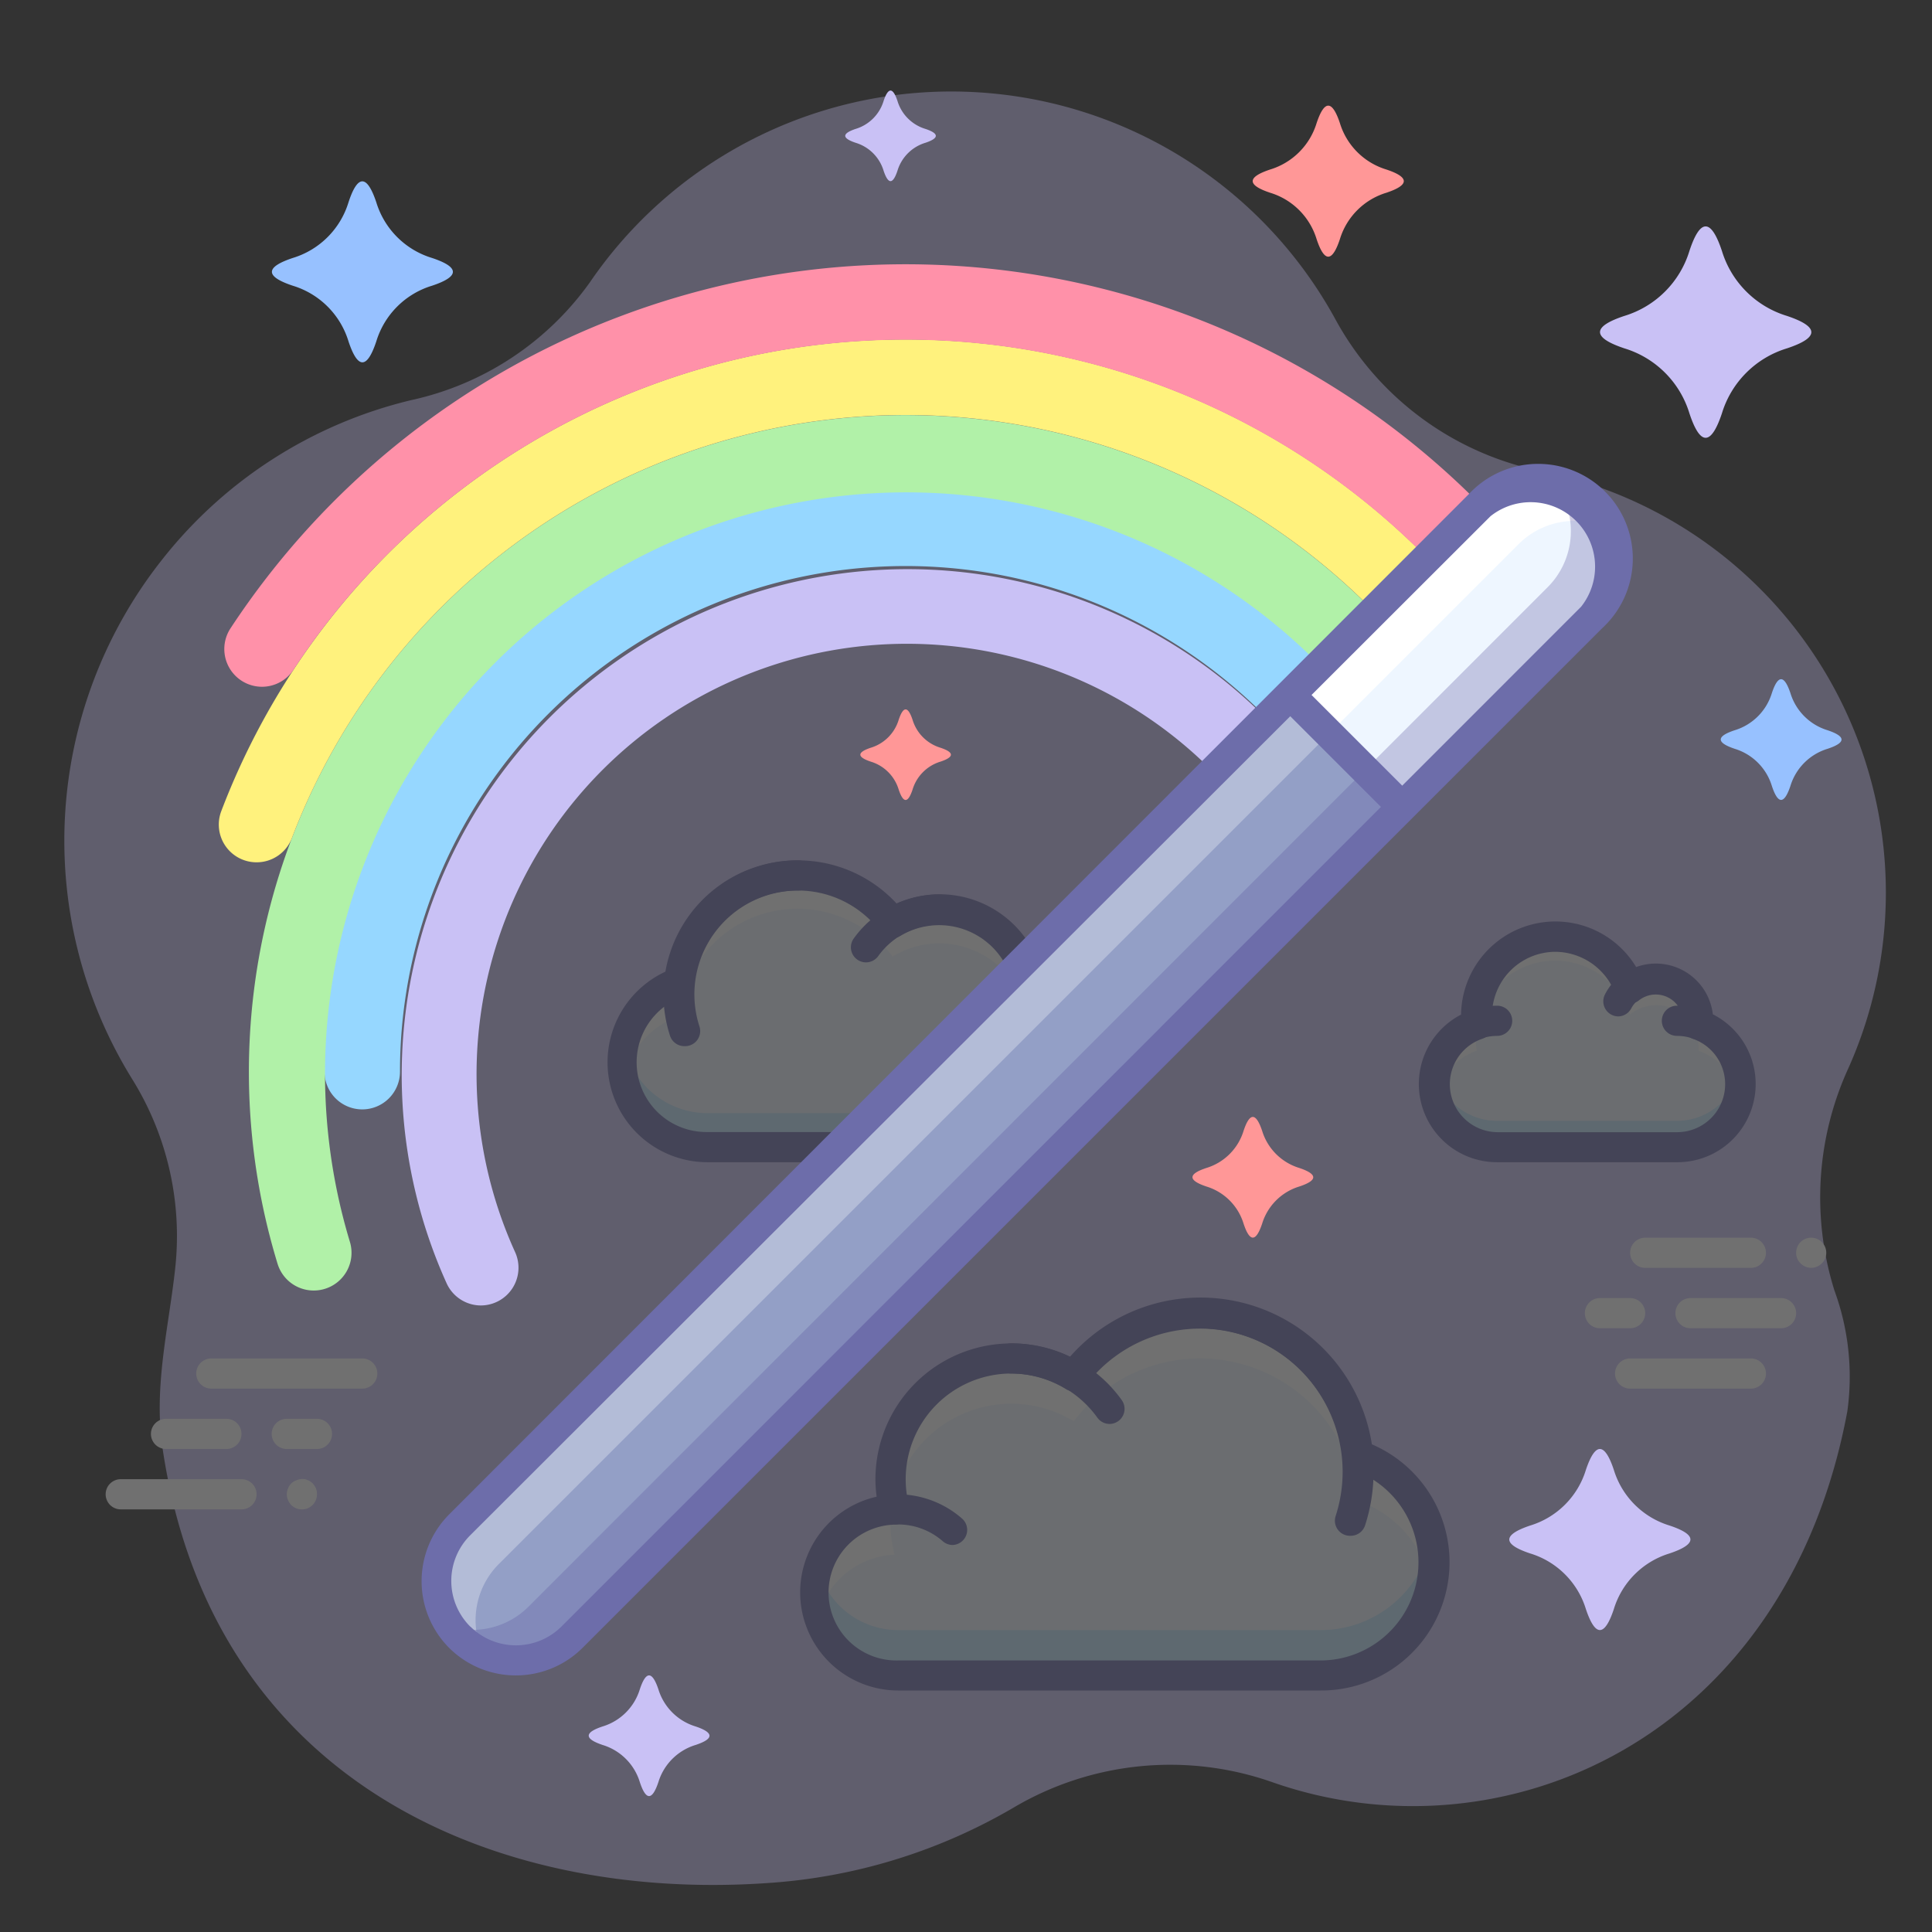 <?xml version="1.0" ?><svg data-name="005" id="_005" viewBox="0 0 128 128" xmlns="http://www.w3.org/2000/svg"><rect x="0" y="0" width="128" height="128" fill="#333333" stroke="none"/><defs><style>.cls-1{opacity:0.3;}.cls-2{fill:#c9c1f5;}.cls-3{fill:#fff;}.cls-4{fill:#eef6ff;}.cls-5{fill:#5cbeff;}.cls-6{fill:#6d6daa;}.cls-7{fill:#ff9797;}.cls-8{fill:#97c1ff;}.cls-9{fill:#96d7ff;}.cls-10{fill:#b1f1a8;}.cls-11{fill:#fff27d;}.cls-12{fill:#ff91a9;}.cls-13{fill:#939fc6;}.cls-14{fill:#5b559e;}</style></defs><title/><g class="cls-1"><path class="cls-2" d="M10.62,37.23a30,30,0,0,0-1.84,34.3A19.69,19.69,0,0,1,11.61,84c-.41,3.85-1.44,7.8-.85,11.89C14,118,32.72,126,50.81,124.76a37,37,0,0,0,16.34-5,20.4,20.4,0,0,1,17.16-1.68c15.15,5.31,34-2.74,38.08-24.57a16.6,16.6,0,0,0-.85-8,20.58,20.58,0,0,1,.93-14.76,28.49,28.49,0,0,0-20.34-39.53,20.06,20.06,0,0,1-13.62-10,29,29,0,0,0-49.44-2.5,19.68,19.68,0,0,1-11.83,7.79A29.83,29.83,0,0,0,10.62,37.23Z"/><path class="cls-3" d="M120,84a1,1,0,0,1-.71-.3,1,1,0,0,1-.22-.32A1,1,0,0,1,119,83a1,1,0,0,1,.29-.71,1,1,0,0,1,1.41,0,1,1,0,0,1,.22,1.09.87.87,0,0,1-.22.32A1,1,0,0,1,120,84Z"/><path class="cls-3" d="M118,88h-6a1,1,0,0,1,0-2h6a1,1,0,0,1,0,2Z"/><path class="cls-3" d="M116,84h-7a1,1,0,0,1,0-2h7a1,1,0,0,1,0,2Z"/><path class="cls-3" d="M108,88h-2a1,1,0,1,1,0-2h2a1,1,0,1,1,0,2Z"/><path class="cls-3" d="M116,92h-8a1,1,0,1,1,0-2h8a1,1,0,1,1,0,2Z"/><path class="cls-3" d="M20,100a1,1,0,0,1-.38-.07,1.19,1.19,0,0,1-.33-.22,1.16,1.16,0,0,1-.21-.33.95.95,0,0,1,0-.76.9.9,0,0,1,.54-.54A1,1,0,0,1,20.2,98a.65.65,0,0,1,.18.06.74.74,0,0,1,.18.09l.15.12a1.46,1.46,0,0,1,.22.33A1,1,0,0,1,21,99a1,1,0,0,1-.29.71,1.21,1.21,0,0,1-.32.22A1,1,0,0,1,20,100Z"/><path class="cls-3" d="M21,96H19a1,1,0,0,1,0-2h2a1,1,0,0,1,0,2Z"/><path class="cls-3" d="M24,92H14a1,1,0,1,1,0-2H24a1,1,0,0,1,0,2Z"/><path class="cls-3" d="M15,96H11a1,1,0,1,1,0-2h4a1,1,0,0,1,0,2Z"/><path class="cls-3" d="M16,100H8a1,1,0,0,1,0-2h8a1,1,0,0,1,0,2Z"/><path class="cls-4" d="M97.83,67.87A5.25,5.25,0,0,1,108,65.45a2.8,2.8,0,0,1,4.54,2.18c0,.08,0,.16,0,.24A4.18,4.18,0,0,1,111.1,76H99.2a4.18,4.18,0,0,1-1.37-8.13Z"/><path class="cls-3" d="M97.83,69.61A5.25,5.25,0,0,1,108,67.2a2.8,2.8,0,0,1,4.54,2.18c0,.08,0,.16,0,.24a4.19,4.19,0,0,1,2.71,3.09,4.15,4.15,0,0,0-2.71-4.83c0-.08,0-.16,0-.24A2.8,2.8,0,0,0,108,65.45a5.24,5.24,0,0,0-10.13,2.41,4.15,4.15,0,0,0-2.73,4.84A4.19,4.19,0,0,1,97.83,69.61Z"/><g class="cls-1"><path class="cls-5" d="M111.1,74.26H99.2A4.19,4.19,0,0,1,95.1,71a4.14,4.14,0,0,0-.1.86A4.19,4.19,0,0,0,99.2,76h11.9a4.19,4.19,0,0,0,4.2-4.18,4.14,4.14,0,0,0-.1-.86A4.19,4.19,0,0,1,111.1,74.26Z"/></g><path class="cls-6" d="M111.1,77H99.2a5.18,5.18,0,0,1-2.4-9.78,6.25,6.25,0,0,1,11.6-3.15,3.8,3.8,0,0,1,5.08,3.13A5.18,5.18,0,0,1,111.1,77Zm-8-13.94a4.21,4.21,0,0,0-4.22,4.7,1,1,0,0,1-.67,1.06,3.18,3.18,0,0,0,1,6.19h11.9a3.18,3.18,0,0,0,1.06-6.18,1,1,0,0,1-.67-1c0-.05,0-.1,0-.15a1.8,1.8,0,0,0-2.92-1.4,1,1,0,0,1-1.56-.43A4.27,4.27,0,0,0,103,63.06Z"/><path class="cls-4" d="M99.2,67.64a4.21,4.21,0,0,0-1.38.23"/><path class="cls-6" d="M97.82,68.87a1,1,0,0,1-.33-1.95,5.2,5.2,0,0,1,1.7-.29,1,1,0,0,1,0,2,3.18,3.18,0,0,0-1.05.18A1,1,0,0,1,97.82,68.87Z"/><path class="cls-4" d="M112.49,67.87a4.21,4.21,0,0,0-1.39-.23"/><path class="cls-6" d="M112.49,68.87a1,1,0,0,1-.33-.06,3.22,3.22,0,0,0-1.06-.18,1,1,0,1,1,0-2,5.21,5.21,0,0,1,1.72.29,1,1,0,0,1-.33,1.94Z"/><path class="cls-4" d="M108,65.44a2.8,2.8,0,0,0-.76.91"/><path class="cls-6" d="M107.22,67.34a1,1,0,0,1-.88-1.47,3.84,3.84,0,0,1,1-1.23,1,1,0,1,1,1.23,1.58,1.82,1.82,0,0,0-.49.58A1,1,0,0,1,107.22,67.34Z"/><path class="cls-4" d="M59.27,100a8,8,0,0,1,11.88-8.85,10.49,10.49,0,0,1,18.8,5.25A7.5,7.5,0,0,1,87.5,111h-28a5.5,5.5,0,0,1-.23-11Z"/><path class="cls-3" d="M59.27,103a7.62,7.62,0,0,1-.2-3,5.47,5.47,0,0,0-4.84,7A5.48,5.48,0,0,1,59.27,103Z"/><path class="cls-3" d="M67,93a8,8,0,0,1,4.14,1.16,10.49,10.49,0,0,1,18.8,5.25,7.5,7.5,0,0,1,4.9,5.62,7.49,7.49,0,0,0-4.9-8.62,10.49,10.49,0,0,0-18.8-5.25A8,8,0,0,0,59,98a7.72,7.72,0,0,0,.15,1.45A8,8,0,0,1,67,93Z"/><path class="cls-5" d="M59.27,97c0-.18-.08-.38-.11-.57,0,.2-.07.39-.09.59Z"/><g class="cls-1"><path class="cls-5" d="M87.5,108h-28a5.5,5.5,0,0,1-5.28-4A5.44,5.44,0,0,0,54,105.5a5.5,5.5,0,0,0,5.5,5.5h28a7.43,7.43,0,0,0,7.34-9A7.5,7.5,0,0,1,87.5,108Z"/></g><path class="cls-6" d="M87.5,112h-28a6.5,6.5,0,0,1-1.42-12.84A8.68,8.68,0,0,1,58,98a9,9,0,0,1,12.89-8.11,11.49,11.49,0,0,1,20,5.8A8.5,8.5,0,0,1,87.5,112ZM67,91a7,7,0,0,0-6.77,8.76,1,1,0,0,1-.93,1.25,4.5,4.5,0,0,0,.19,9h28a6.5,6.5,0,0,0,2.12-12.64,1,1,0,0,1-.67-.84,9.49,9.49,0,0,0-17-4.75,1,1,0,0,1-1.32.25A7,7,0,0,0,67,91Z"/><path class="cls-6" d="M89.49,101.75a1,1,0,0,1-1-1.31A9.51,9.51,0,0,0,79.5,88a1,1,0,0,1,0-2,11.51,11.51,0,0,1,10.94,15.06A1,1,0,0,1,89.49,101.75Z"/><path class="cls-6" d="M63.12,102.36a1,1,0,0,1-.66-.25,4.49,4.49,0,0,0-3-1.11,1,1,0,0,1,0-2,6.5,6.5,0,0,1,4.28,1.61,1,1,0,0,1-.66,1.75Z"/><path class="cls-6" d="M73.51,94.34a1,1,0,0,1-.81-.42A7,7,0,0,0,67,91a1,1,0,0,1,0-2,9,9,0,0,1,7.32,3.76,1,1,0,0,1-.81,1.58Z"/><path class="cls-4" d="M68.05,67.76a6,6,0,0,0-8.91-6.64A7.87,7.87,0,0,0,45,65.06,5.62,5.62,0,0,0,46.88,76h21a4.12,4.12,0,0,0,.18-8.24Z"/><path class="cls-3" d="M68.05,70a5.72,5.72,0,0,0,.15-2.23A4.1,4.1,0,0,1,71.83,73,4.11,4.11,0,0,0,68.05,70Z"/><path class="cls-3" d="M62.25,62.5a6,6,0,0,0-3.11.87A7.87,7.87,0,0,0,45,67.31a5.62,5.62,0,0,0-3.67,4.22A5.62,5.62,0,0,1,45,65.06a7.87,7.87,0,0,1,14.1-3.94,6,6,0,0,1,9.11,5.13,5.79,5.79,0,0,1-.12,1.09A6,6,0,0,0,62.25,62.5Z"/><path class="cls-5" d="M68.05,65.51c0-.14.06-.28.08-.42,0,.15,0,.3.07.45Z"/><g class="cls-1"><path class="cls-5" d="M46.88,73.75h21a4.12,4.12,0,0,0,4-3,4.08,4.08,0,0,1,.17,1.1A4.12,4.12,0,0,1,67.88,76h-21a5.57,5.57,0,0,1-5.51-6.72A5.63,5.63,0,0,0,46.88,73.75Z"/></g><path class="cls-6" d="M67.88,77h-21a6.62,6.62,0,0,1-2.74-12.65,8.87,8.87,0,0,1,15.26-4.49,7,7,0,0,1,9.86,6.39,6.68,6.68,0,0,1,0,.68A5.12,5.12,0,0,1,67.88,77Zm-15-18A6.85,6.85,0,0,0,46,65.16a1,1,0,0,1-.67.84,4.62,4.62,0,0,0,1.51,9h21A3.12,3.12,0,0,0,68,68.76a1,1,0,0,1-.93-1.25A5,5,0,0,0,59.66,62a1,1,0,0,1-1.32-.25A6.82,6.82,0,0,0,52.88,59Z"/><path class="cls-6" d="M45.39,69.31a1,1,0,0,1-1-.69A8.88,8.88,0,0,1,52.88,57a1,1,0,0,1,0,2,6.88,6.88,0,0,0-6.54,9,1,1,0,0,1-1,1.31Z"/><path class="cls-6" d="M65.16,69.77A1,1,0,0,1,64.5,68a5.12,5.12,0,0,1,3.38-1.27,1,1,0,1,1,0,2,3.12,3.12,0,0,0-2.06.77A1,1,0,0,1,65.16,69.77Z"/><path class="cls-6" d="M57.37,63.76a1,1,0,0,1-.81-1.58,7,7,0,0,1,5.69-2.92,1,1,0,0,1,0,2,5,5,0,0,0-4.07,2.09A1,1,0,0,1,57.37,63.76Z"/></g><path class="cls-2" d="M114.08,16.62a6.47,6.47,0,0,0,4.31,4.31q3.23,1.08,0,2.15a6.47,6.47,0,0,0-4.31,4.31q-1.08,3.23-2.15,0a6.47,6.47,0,0,0-4.31-4.31q-3.23-1.08,0-2.15a6.47,6.47,0,0,0,4.31-4.31Q113,13.38,114.08,16.62Z"/><path class="cls-2" d="M106.92,97.38a5.55,5.55,0,0,0,3.69,3.69q2.77.92,0,1.85a5.55,5.55,0,0,0-3.69,3.69q-.92,2.77-1.85,0a5.55,5.55,0,0,0-3.69-3.69q-2.77-.92,0-1.85a5.55,5.55,0,0,0,3.69-3.69Q106,94.62,106.92,97.38Z"/><path class="cls-2" d="M43.62,111.92a3.7,3.7,0,0,0,2.46,2.46q1.85.62,0,1.23a3.7,3.7,0,0,0-2.46,2.46q-.62,1.85-1.23,0a3.7,3.7,0,0,0-2.46-2.46q-1.85-.62,0-1.23a3.7,3.7,0,0,0,2.46-2.46Q43,110.08,43.62,111.92Z"/><path class="cls-7" d="M88.77,8.15a4.62,4.62,0,0,0,3.08,3.08q2.31.77,0,1.54a4.62,4.62,0,0,0-3.08,3.08q-.77,2.31-1.54,0a4.62,4.62,0,0,0-3.08-3.08q-2.31-.77,0-1.54a4.62,4.62,0,0,0,3.08-3.08Q88,5.85,88.77,8.15Z"/><path class="cls-8" d="M24.93,13.4a5.54,5.54,0,0,0,3.69,3.69q2.77.92,0,1.84a5.54,5.54,0,0,0-3.69,3.69q-.92,2.77-1.84,0a5.54,5.54,0,0,0-3.69-3.69q-2.77-.92,0-1.84a5.54,5.54,0,0,0,3.69-3.69Q24,10.63,24.93,13.4Z"/><path class="cls-7" d="M83.62,74.92a3.7,3.7,0,0,0,2.46,2.46q1.85.62,0,1.23a3.7,3.7,0,0,0-2.46,2.46q-.62,1.85-1.23,0a3.7,3.7,0,0,0-2.46-2.46q-1.85-.62,0-1.23a3.7,3.7,0,0,0,2.46-2.46Q83,73.08,83.62,74.92Z"/><path class="cls-7" d="M60.46,47.69a2.77,2.77,0,0,0,1.85,1.85q1.38.46,0,.92a2.77,2.77,0,0,0-1.85,1.85q-.46,1.38-.92,0a2.77,2.77,0,0,0-1.85-1.85q-1.38-.46,0-.92a2.77,2.77,0,0,0,1.85-1.85Q60,46.31,60.46,47.69Z"/><path class="cls-8" d="M118.62,45.92a3.7,3.7,0,0,0,2.46,2.46q1.85.62,0,1.23a3.7,3.7,0,0,0-2.46,2.46q-.62,1.85-1.23,0a3.7,3.7,0,0,0-2.46-2.46q-1.85-.62,0-1.23a3.7,3.7,0,0,0,2.46-2.46Q118,44.08,118.62,45.92Z"/><path class="cls-2" d="M59.46,6.69a2.77,2.77,0,0,0,1.85,1.85q1.38.46,0,.92a2.77,2.77,0,0,0-1.85,1.85q-.46,1.38-.92,0a2.77,2.77,0,0,0-1.85-1.85q-1.38-.46,0-.92a2.77,2.77,0,0,0,1.85-1.85Q59,5.31,59.46,6.69Z"/><path class="cls-2" d="M31.85,86.49A2.5,2.5,0,0,1,29.58,85,33.51,33.51,0,0,1,88,52.62a2.5,2.5,0,0,1-4.18,2.75A28.51,28.51,0,0,0,34.12,82.94a2.5,2.5,0,0,1-2.27,3.55Z"/><path class="cls-9" d="M24,73.5A2.5,2.5,0,0,1,21.5,71,38.5,38.5,0,0,1,91.27,48.54a2.5,2.5,0,1,1-4.06,2.92A33.5,33.5,0,0,0,26.5,71,2.5,2.5,0,0,1,24,73.5Z"/><path class="cls-10" d="M20.78,85.5a2.5,2.5,0,0,1-2.39-1.77A43.51,43.51,0,0,1,93.95,43.8,2.5,2.5,0,1,1,90,46.93,38.51,38.51,0,0,0,23.18,82.27a2.5,2.5,0,0,1-2.39,3.23Z"/><path class="cls-11" d="M17,57.13a2.5,2.5,0,0,1-2.34-3.39,48.51,48.51,0,0,1,83-13.31,2.5,2.5,0,1,1-3.88,3.15A43.51,43.51,0,0,0,19.34,55.52,2.5,2.5,0,0,1,17,57.13Z"/><path class="cls-12" d="M17.36,45.5a2.5,2.5,0,0,1-2.09-3.87,53.51,53.51,0,0,1,86.38-4.19,2.5,2.5,0,1,1-3.89,3.14,48.51,48.51,0,0,0-78.32,3.8A2.5,2.5,0,0,1,17.36,45.5Z"/><path class="cls-13" d="M30.48,108.48h0a5.27,5.27,0,0,1,0-7.47L98,33.46a5.27,5.27,0,0,1,7.42,0h0a5.27,5.27,0,0,1,0,7.47L37.91,108.46A5.27,5.27,0,0,1,30.48,108.48Z"/><g class="cls-1"><path class="cls-3" d="M33.06,103.61l67.55-67.55a5.26,5.26,0,0,1,5.63-1.18,3,3,0,0,0-.8-1.44,5.27,5.27,0,0,0-7.42,0L30.46,101a5.27,5.27,0,0,0,0,7.47,2.9,2.9,0,0,0,1.4.76A5.26,5.26,0,0,1,33.06,103.61Z"/></g><path class="cls-4" d="M85.36,45.91,98,33.46a5.27,5.27,0,0,1,7.42,0h0a5.27,5.27,0,0,1,0,7.47L92.81,53.36Z"/><path class="cls-3" d="M105.81,33.89a5.21,5.21,0,0,0-.38-.46,5.27,5.27,0,0,0-7.42,0L85.46,46l2.6,2.6,12.55-12.55a5.26,5.26,0,0,1,5.63-1.18A5.17,5.17,0,0,0,105.81,33.89Z"/><g class="cls-1"><path class="cls-14" d="M105.43,33.43a5.21,5.21,0,0,0-2.35-1.32,5.26,5.26,0,0,1-.54,6.79L35,106.46a5.25,5.25,0,0,1-5.07,1.34,5.25,5.25,0,0,0,.56.68h0a5.27,5.27,0,0,0,7.42,0l67.55-67.55A5.27,5.27,0,0,0,105.43,33.43Z"/></g><path class="cls-6" d="M34.18,111a6.25,6.25,0,0,1-4.4-1.8h0a6.27,6.27,0,0,1,0-8.89L97.3,32.75a6.27,6.27,0,1,1,8.86,8.86L38.61,109.16A6.25,6.25,0,0,1,34.18,111Zm-3-3.22a4.28,4.28,0,0,0,6,0L104.75,40.2a4.27,4.27,0,0,0-6-6L31.16,101.71a4.27,4.27,0,0,0,0,6.06Z"/><path class="cls-6" d="M92.76,54.31a1,1,0,0,1-.71-.29L85.13,47.1a1,1,0,0,1,1.41-1.41l6.93,6.93a1,1,0,0,1-.71,1.71Z"/></svg>